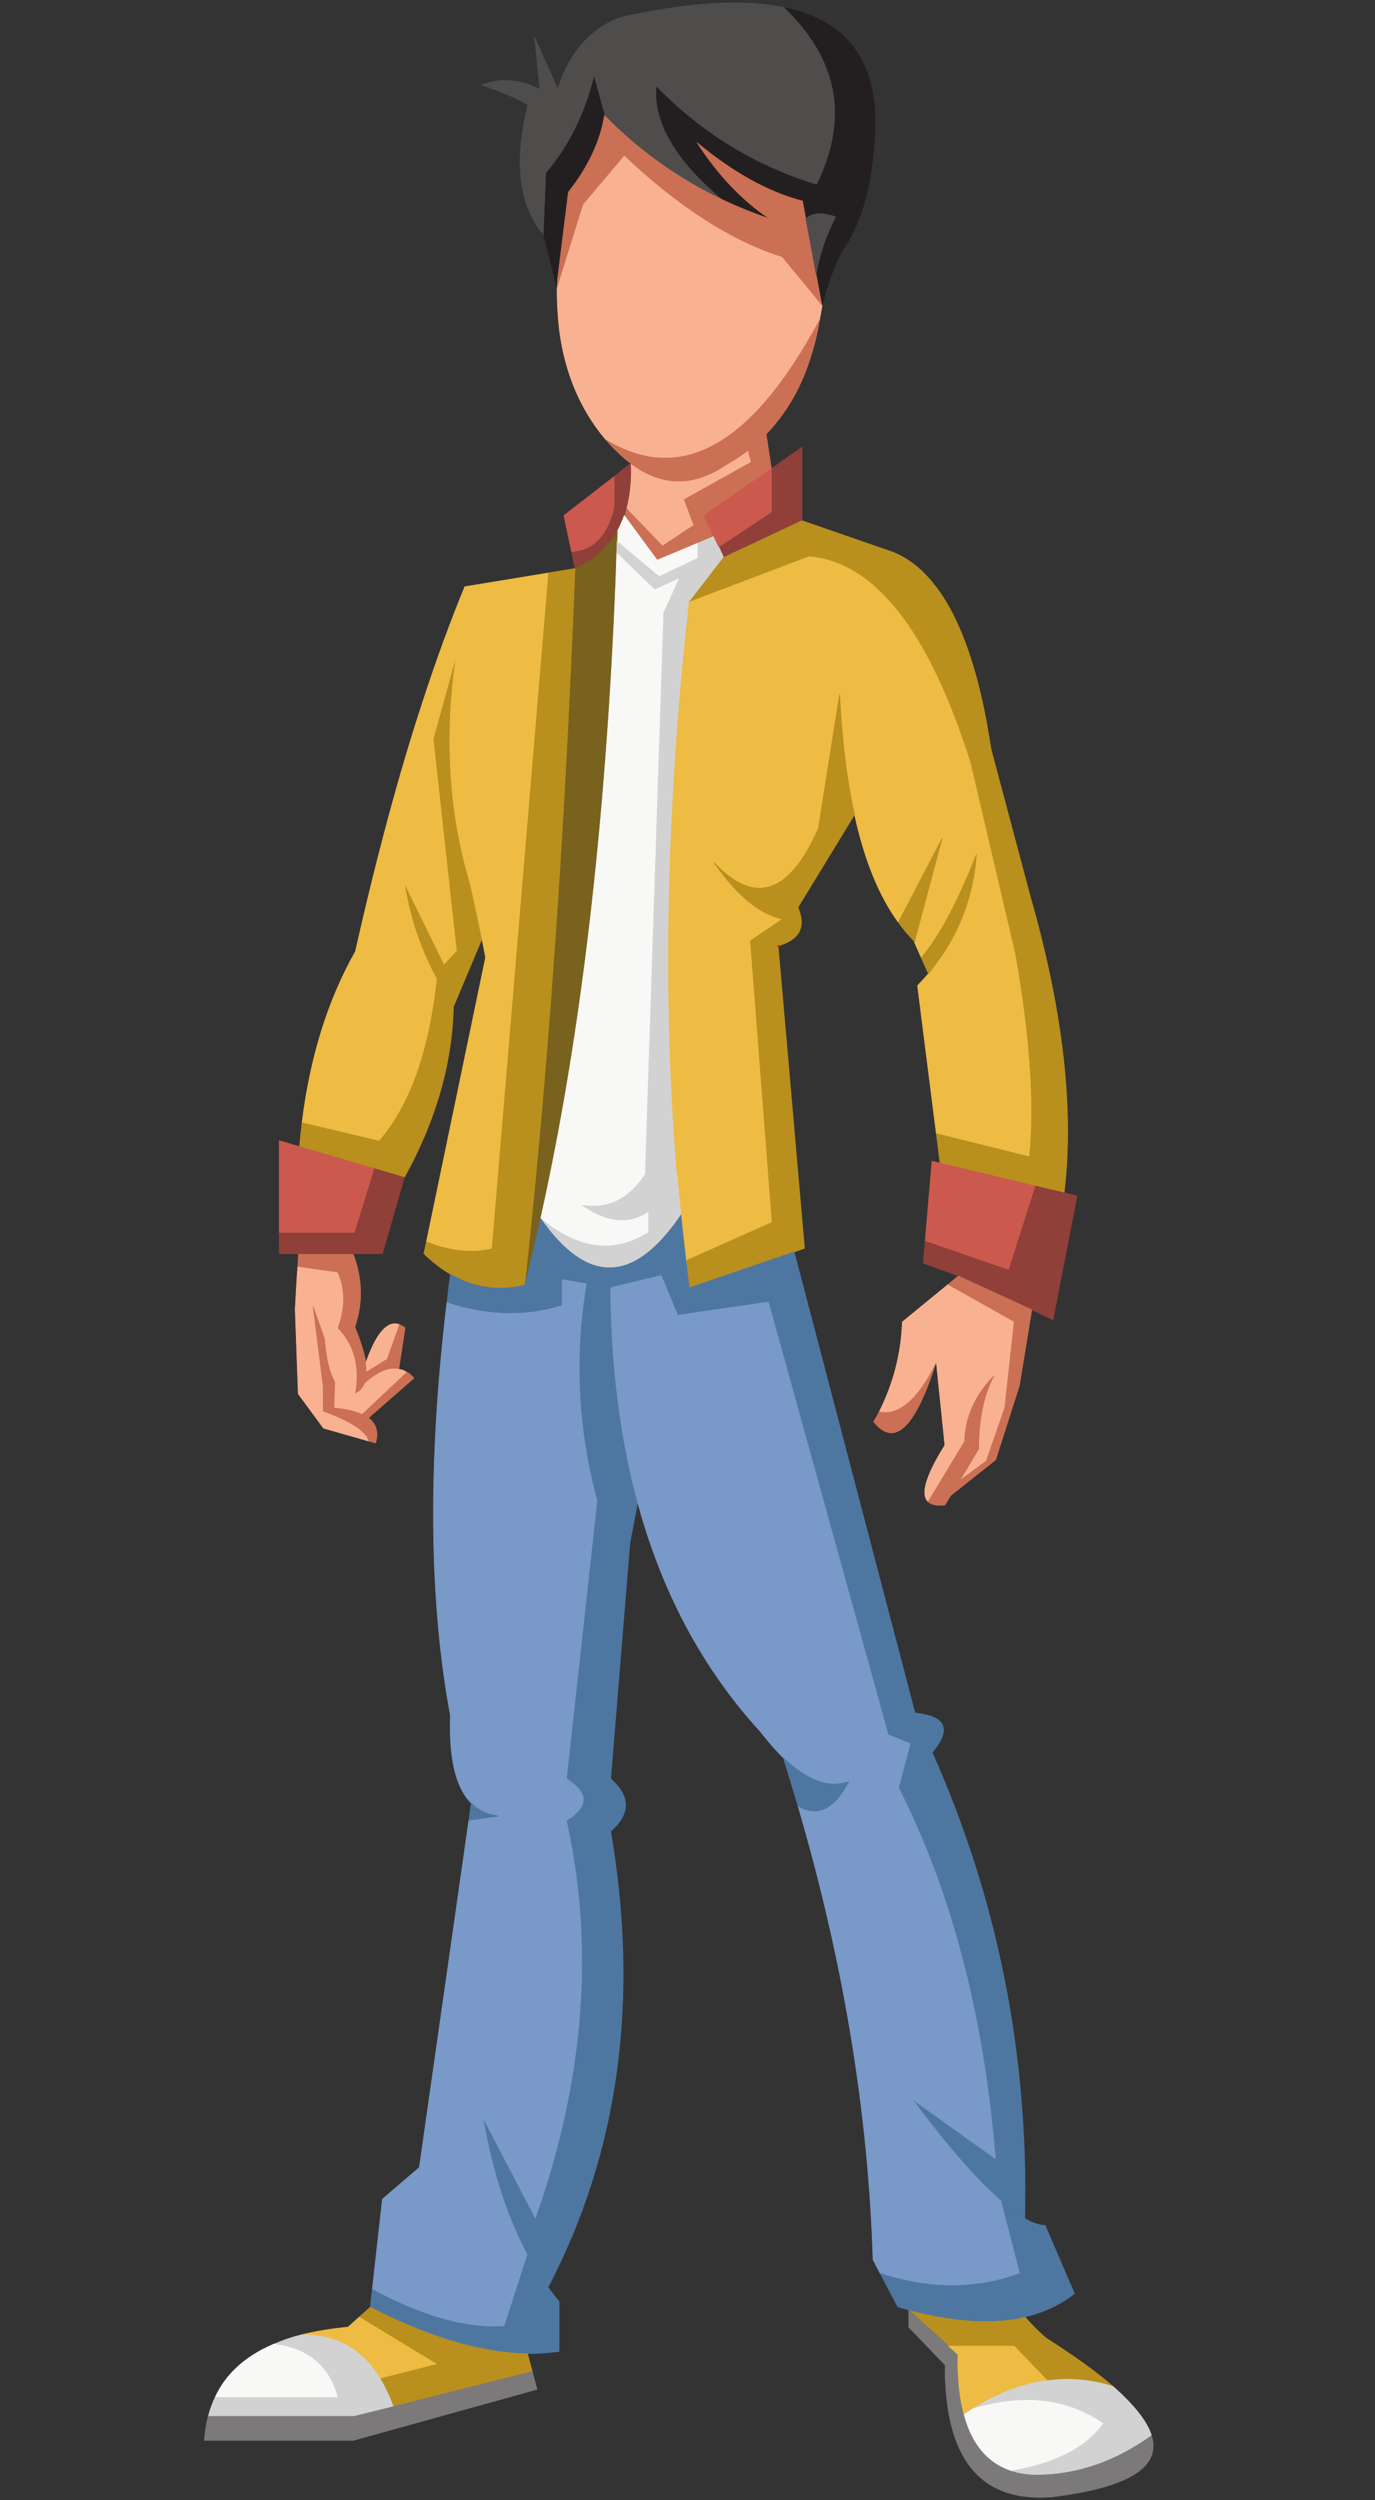 <svg xmlns="http://www.w3.org/2000/svg" viewBox="0 0 242 440"><rect x="0" y="0" width="242" height="440" fill="#333333" stroke="none"/><defs><clipPath><path d="m0 0h6600v4438h-6600v-4438"/></clipPath></defs><g transform="matrix(1.25,0,0,-1.25,-480.415,461.014)"><g stroke-width=".08"><path d="m490.1 303.74l-.433 1.688c-.419-.341-2.195-1.544-3.091-2.038-6.475-3.958-9.166-2.05-13.467.19.141-2.324-.131-4.525-.592-6.353l5.089-5.293 4.415 2.931-1.353 3.619 9.432 5.255" fill="#f9b291" stroke="#f9b291"/><path d="m459.58 363.61l.772-7.373c-2.88 1.437-5.629 1.648-8.224.592 2.625-.847 4.789-1.758 6.521-2.779-1.998-8.101-1.236-14.207 2.246-18.346l.352 8.742c3.18 3.768 5.429 8.242 6.729 13.467l1.469-5.365c4.946-5.04 10.571-9.02 16.797-11.946-6.698 5.554-9.834 10.894-9.462 15.958 6.401-6.572 13.904-11.139 22.562-13.792 4.604 9.353 3.076 17.657-4.536 24.979-5.149 1.075-11.811.852-20-.738-.927-.162-1.864-.361-2.801-.561-4.313-1.422-7.386-4.785-9.154-10.112l-3.27 7.275" fill="#4f4c4c" stroke="#4f4c4c"/><path d="m448.57 276.51l-3.239-11.73 3.273-29.819-1.743-1.866-5.588 11.388c.747-4.8 2.278-9.331 4.59-13.596.392-.724.818-1.485 1.283-2.21.319-.531.674-1.065 1.033-1.599l4.02 9.559c-.178.8-.32 1.639-.499 2.436-.389 1.83-.781 3.659-1.209 5.486-2.954 9.94-3.595 20.565-1.921 31.952" fill="#b98f1e" stroke="#b98f1e"/><path d="m445.33 264.78l3.239 11.73c-1.674-11.386-1.034-22.01 1.921-31.952.429-1.828.82-3.656 1.211-5.486.177-.798.319-1.636.497-2.436.179-.875.321-1.751.5-2.628l-8.329-40.03c3.273-1.334 6.369-1.676 9.253-.991l7.974 95.17-11.817-1.941c-2.029-4.915-4.02-10.36-5.98-16.378-3.31-10.09-6.443-21.784-9.431-34.999-3.88-6.856-6.372-14.891-7.511-24.11l10.856-2.591c4.342 4.99 7.05 12.569 8.151 22.738-2.312 4.265-3.843 8.796-4.59 13.596l5.588-11.388 1.743 1.866-3.273 29.819" fill="#eebb43" stroke="#eebb43"/><g fill="#231f20" stroke="#231f20"><path d="m469.45 352.55l-1.469 5.365c-1.301-5.225-3.55-9.699-6.729-13.467l-.352-8.742 1.872-7.537c.017.35.042.738.067 1.127.009.035.019.072-.005.118l1.532 12.345c2.784 3.528 4.482 7.137 5.086 10.79"/><path d="m476.78 356.56c-.372-5.063 2.764-10.405 9.462-15.958 2.078-.965 4.254-1.836 6.455-2.601-3.873 2.596-7.27 6.197-10.209 10.728 5.05-4.203 9.993-6.952 14.839-8.213.73-.175 1.434-.302 2.174-.44 2.139-.587 3.348-1.335 3.622-2.285-.274.95-1.483 1.698-3.622 2.285-.74.138-1.444.265-2.174.44l.451-2.423.014-.082c.925.874 2.342.933 4.202.269-1.358-2.564-2.278-5.295-2.741-8.122l.823-4.426c.463 1.956 1.137 4.01 2.034 6.077.244.52.488 1.042.733 1.562 2.499 3.572 4 8.305 4.481 14.206.453 3.933.271 7.265-.561 10.07-1.606 5.408-5.622 8.754-11.957 10.1 7.612-7.322 9.14-15.627 4.536-24.979-8.658 2.653-16.16 7.22-22.562 13.792"/></g><path d="m486.24 340.6c-6.226 2.928-11.851 6.904-16.797 11.946-.603-3.653-2.302-7.263-5.086-10.79l-1.532-12.345c.024-.046.014-.083.005-.118-.024-.389-.05-.777-.067-1.127l3.689 11.831 5.771 6.839c7.7-7.27 15.12-12.01 22.19-14.236l5.659-6.869-.823 4.426-1.462 7.852-.014.082-.451 2.423c-4.845 1.261-9.787 4.01-14.839 8.213 2.938-4.532 6.335-8.132 10.209-10.728-2.201.765-4.378 1.637-6.455 2.601" fill="#cb7054" stroke="#cb7054"/><path d="m502 338.28c-1.86.664-3.278.605-4.202-.269l1.462-7.852c.463 2.827 1.383 5.558 2.741 8.122" fill="#4f4c4c" stroke="#4f4c4c"/><path d="m500.08 325.73l-5.659 6.869c-7.07 2.228-14.492 6.966-22.19 14.236l-5.771-6.839-3.689-11.831c-.007-2.051.117-4.02.335-5.902.793-5.997 2.948-11.131 6.549-15.382 10.574-6.412 20.566-.809 30.06 16.825z" fill="#f9b291" stroke="#f9b291"/><g fill="#cb7054" stroke="#cb7054"><path d="m498.43 318.4c.544 1.697.995 3.459 1.282 5.31-9.491-17.634-19.483-23.24-30.06-16.824.397-.471.803-.905 1.243-1.35.415-.399.831-.797 1.221-1.147 4.681-4.056 9.5-4.401 14.466-.998.504.256 1.01.614 1.488.906 1.145.718 2.327 1.68 3.22 2.493 3.248 3.037 5.635 6.879 7.14 11.61"/><path d="m489.67 305.43l.433-1.688-9.432-5.255 1.353-3.619-4.415-2.931-5.089 5.293c-.071-.343-.179-.646-.285-.99l4.626-6.285 5.73 2.399 2.244.954-1.39 2.933 9.504 6.589-.74 4.872c-.924-.909-1.747-1.627-2.54-2.27z"/></g><g fill="#903f39" stroke="#903f39"><path d="m497.25 305.87l-4.306-3.046v-6.094l-7.404-4.914.677-1.484 11.03 5.179v10.359"/><path d="m472.23 296.24c.106.344.214.647.285.99.462 1.828.734 4.03.592 6.353l-2.301-1.858v-4.304c-.961-4.076-2.989-6.132-6.01-6.247l.499-2.398c2.667 1.179 4.624 2.931 5.944 5.216.389.724.71 1.447.995 2.247"/></g><path d="m470.81 297.42v4.305l-7.083-5.485 1.069-5.066c3.02.115 5.05 2.171 6.01 6.246" fill="#cc594e" stroke="#cc594e"/><path d="m472.23 296.24c-.285-.8-.606-1.524-.995-2.247 0-.457 0-.914-.037-1.408l5.944-4.952 5.445 2.59v2.131l-5.73-2.399-4.626 6.285" fill="#f8f8f6" stroke="#f8f8f6"/><path d="m471.02 286.91c.035 1.371.107 2.742.141 4.152.036.495.036 1.028.036 1.524.037.494.037.95.037 1.408-1.32-2.285-3.277-4.04-5.944-5.216-.037-.648-.037-1.257-.073-1.867-1.458-36.713-3.806-69.73-7.01-99.02.784 3.045 1.53 6.168 2.244 9.368 5.659 25.288 9.181 55.19 10.57 89.65" fill="#79621d" stroke="#79621d"/><path d="m471.17 291.06c-.034-1.41-.106-2.781-.141-4.152-1.389-34.465-4.911-64.36-10.57-89.65 5.304-4.379 10.356-5.03 15.197-1.941v2.97c-2.67-1.866-5.802-1.599-9.327.838 3.668-.571 6.62.914 8.864 4.379l2.597 79.03 2.244 4.952-3.489-1.6-5.375 5.18" fill="#f8f8f6" stroke="#f8f8f6"/><path d="m471.2 292.58c0-.496 0-1.029-.036-1.524l5.375-5.18 3.489 1.6 6.193 2.856-.677 1.484-.71 1.486-2.244-.954v-2.131l-5.445-2.59-5.944 4.952" fill="#d3d2d2" stroke="#d3d2d2"/><path d="m465.22 286.91c.036.61.036 1.22.073 1.867l-3.702-.61-7.974-95.17c-2.884-.685-5.98-.343-9.253.991l-.355-1.676c1.209-1.181 2.456-2.133 3.736-2.894 2.171-1.257 4.412-1.905 6.798-1.944 1.175-.036 2.422.116 3.666.421 3.205 29.29 5.554 62.31 7.01 99.02" fill="#b98f1e" stroke="#b98f1e"/><path d="m480.03 287.48l-2.244-4.952-2.597-79.03c-2.244-3.464-5.196-4.95-8.864-4.379 3.524-2.436 6.656-2.704 9.327-.838 1.458 1.029 2.811 2.742 4.02 5.104-2.064 25.1-1.494 51.984 1.709 80.66l4.841 6.284-6.193-2.856" fill="#d3d2d2" stroke="#d3d2d2"/><path d="m485.54 291.82l7.404 4.914v6.094l-9.504-6.589 1.39-2.933.71-1.486" fill="#cc594e" stroke="#cc594e"/><path d="m486.22 290.33l-4.841-6.285 16.871 6.399c9.254-.8 16.799-10.436 22.672-28.906l6.335-27.04c2.028-11.539 2.704-21.02 1.957-28.449l-13.06 3.238.534-4.229 13.454-3.235 4.02-.954c1.424 11.769-.178 25.708-4.771 41.741l-5.517 20.718c-.463 2.971-.959 5.713-1.565 8.189-1.672 6.854-3.916 11.996-6.762 15.385-1.744 2.095-3.665 3.504-5.839 4.305h-.034l-12.423 4.303-11.03-5.179" fill="#b98f1e" stroke="#b98f1e"/><path d="m498.25 290.45l-16.871-6.399c-3.203-28.678-3.773-55.57-1.709-80.66.18-1.867.357-3.771.535-5.637.213-2.171.463-4.304.711-6.436l12.138 5.409-3.062 39.645 4.52 3.046c-3.239.686-6.443 3.352-9.68 7.998 5.729-6.13 10.641-4.531 14.735 4.8l2.989 18.889c.321-6.435.995-12.07 2.1-16.985 1.388-6.36 3.417-11.386 6.158-15.16l6.158 11.805-3.88-14.51-.036-.036.995-2.249c2.599 3.086 5.162 7.96 7.759 14.549-.391-5.561-2.207-10.55-5.374-14.968-.463-.609-.925-1.219-1.388-1.829-.499-.57-.998-1.105-1.53-1.674l2.633-20.756 13.06-3.238c.748 7.426.071 16.909-1.957 28.449l-6.335 27.04c-5.874 18.47-13.418 28.11-22.672 28.905" fill="#eebb43" stroke="#eebb43"/><g fill="#b98f1e" stroke="#b98f1e"><path d="m515.05 231.72c.463.609.925 1.219 1.388 1.829 3.167 4.416 4.982 9.406 5.374 14.966-2.597-6.589-5.16-11.463-7.759-14.549l.998-2.246"/><path d="m510.82 238.96c.711-.991 1.458-1.904 2.278-2.705l3.88 14.51-6.158-11.805"/></g><path d="m516.69 205.06l-1.138.267-.961-11.274 11.781-4.074 3.772 11.845-13.454 3.235" fill="#cc594e" stroke="#cc594e"/><path d="m514.59 194.06l-.284-3.083 4.945-1.791 10.359-4.76 2.988-1.447 3.381 17.48-1.813.419-4.02.954-3.772-11.845-11.781 4.074" fill="#903f39" stroke="#903f39"/><path d="m493.87 235.65h.036c3.03.875 3.951 2.665 2.775 5.408l7.974 13.06c-1.103 4.913-1.779 10.55-2.1 16.985l-2.989-18.889c-4.093-9.331-9.01-10.93-14.735-4.799 3.237-4.646 6.44-7.313 9.68-7.999.355-.075.713-.114 1.069-.151-.356.037-.714.076-1.069.151l-4.52-3.045 3.062-39.646-12.138-5.409c.144-1.257.284-2.551.463-3.809l14.701 5.03h.07l1.46.534-3.702 42.43c0 .037 0 .037 0 .076l-.036.076" fill="#b98f1e" stroke="#b98f1e"/><g fill="#d3d2d2" stroke="#d3d2d2"><path d="m493.91 235.65h-.036l.036-.076c0 .036 0 .036 0 .076"/><path d="m475.65 198.28v-2.97c-4.841-3.085-9.894-2.438-15.197 1.941 6.584-9.408 13.167-9.216 19.753.496-.178 1.865-.355 3.769-.535 5.636-1.21-2.361-2.563-4.075-4.02-5.104"/></g><path d="m480.92 191.31c-.249 2.133-.499 4.265-.711 6.436-6.586-9.711-13.169-9.903-19.753-.495-.714-3.2-1.46-6.323-2.244-9.368-1.244-.305-2.491-.457-3.666-.421-2.385.039-4.627.686-6.798 1.944-.178-1.333-.355-2.666-.497-4 5.659-1.864 11.07-2.02 16.229-.418v3.655l3.418-.57c-1.745-10.169-1.246-20.376 1.494-30.581l-4.308-39.11c3.169-1.981 3.169-3.96 0-5.901 3.951-17.864 2.493-36.525-4.376-55.948l-7.368 14.13c1.244-7.274 3.237-13.557 5.978-18.813.107-.19.179-.344.285-.534.891-1.599 1.853-3.124 2.884-4.532 9.931 19 12.883 40.41 8.826 64.21 2.813 2.474 2.813 4.913 0 7.388l2.707 33.17 1.102 5.75c-2.456 9.104-3.736 19.16-3.808 30.24l7.119 1.715 2.314-5.6 12.777 1.866 16.871-60.934 3.096-1.257-1.638-6.209c7.44-14.662 11.995-32.07 13.633-52.21l-11.674 8.34c4.165-5.599 7.794-9.864 10.82-12.796.605-.57 1.175-1.104 1.744-1.599 1.174-1.029 2.242-1.791 3.238-2.362.535 23-3.807 44.862-13.03 65.58 2.741 3.275 1.959 5.141-2.419 5.56l-17.01 64.897h-.07l-14.701-5.03c-.179 1.257-.319 2.551-.463 3.809" fill="#4d77a0" stroke="#4d77a0"/><path d="m508.15 170.1c-.249-.495-.534-.952-.819-1.447 2.953-3.694 5.874-.876 8.826 8.455-2.597-5.256-5.266-7.579-8.01-7.01" fill="#cb7054" stroke="#cb7054"/><g fill="#7999c8" stroke="#7999c8"><path d="m463.48 188.65v-3.655c-5.162-1.6-10.57-1.446-16.229.418-2.67-22.393-2.529-41.778.497-58.15-.212-5.979.748-10.09 2.918-12.302 1.034-1.027 2.314-1.637 3.88-1.827l-4.199-.57-6.975-48.901-5.198-4.456-1.422-12.72c7.187-3.847 13.382-5.6 18.612-5.18l3.239 10.02c-.106.19-.178.344-.285.534-2.741 5.256-4.734 11.539-5.978 18.814l7.368-14.13c6.869 19.424 8.327 38.08 4.376 55.948 3.169 1.941 3.169 3.92 0 5.901l4.308 39.11c-2.741 10.205-3.239 20.413-1.494 30.581l-3.418.57"/><path d="m470.31 187.54c.072-11.08 1.353-21.14 3.808-30.24 3.418-12.681 9.183-23.42 17.262-32.26 1.104-1.409 2.171-2.665 3.239-3.694.924-.875 1.852-1.636 2.777-2.209 2.278-1.484 4.412-1.866 6.443-1.141-2.03-3.923-4.416-5.066-7.156-3.428 6.406-21.785 9.931-43.07 10.571-63.906l.998-1.904c6.939-2.323 13.489-2.323 19.718 0l-2.598 10.09c-.569.495-1.139 1.029-1.744 1.599-3.03 2.933-6.655 7.198-10.82 12.796l11.674-8.34c-1.638 20.15-6.193 37.55-13.633 52.21l1.638 6.209-3.096 1.257-16.871 60.934-12.777-1.866-2.314 5.6-7.119-1.715"/></g><path d="m496.68 114.57c2.741-1.638 5.126-.496 7.156 3.428-2.03-.725-4.165-.343-6.443 1.141-.925.572-1.853 1.334-2.777 2.209.71-2.246 1.387-4.531 2.063-6.778" fill="#4d77a0" stroke="#4d77a0"/><path d="m527.05 182.71l-1.317-12.04-2.599-7.504-3.524-2.59-1.388-2.284 6.301 4.989 3.345 10.474 1.745 10.664-10.359 4.76-1.494-1.257 9.291-5.216" fill="#cb7054" stroke="#cb7054"/><path d="m525.73 170.67l1.317 12.04-9.291 5.216-6.369-5.216c-.178-4.456-1.246-8.645-3.239-12.606 2.741-.571 5.41 1.752 8.01 7.01l1.21-11.769c-2.668-4.265-3.452-6.931-2.349-7.96l5.126 8.494c.107 3.465 1.494 6.55 4.128 9.217-1.424-2.667-2.135-6.095-2.135-10.245l-2.528-4.267 3.524 2.59 2.599 7.504" fill="#f9b291" stroke="#f9b291"/><path d="m520.14 165.87l-5.126-8.494c.463-.419 1.246-.57 2.349-.457l.854 1.372 1.388 2.284 2.528 4.267c0 4.15.711 7.578 2.135 10.245-2.634-2.667-4.02-5.752-4.128-9.217" fill="#cb7054" stroke="#cb7054"/><path d="m448.18 227.08c-.358.534-.714 1.067-1.033 1.599-.465.725-.89 1.486-1.283 2.21-1.103-10.169-3.808-17.748-8.151-22.736l-10.856 2.59c-.141-1.104-.248-2.21-.355-3.351l10.5-3.085 4.272-1.256c4.412 7.996 6.724 15.994 6.905 24.03" fill="#b98f1e" stroke="#b98f1e"/><path d="m426.25 190.44l5.588-.8c1.033-2.361 1.033-4.95 0-7.806 2.313-2.4 3.131-5.484 2.456-9.254.675.265 1.138.76 1.422 1.446.18.457.251.99.251 1.638 0 .419-.036.838-.107 1.334-.248 1.371-.748 3.045-1.565 4.988 1.174 3.428 1.067 6.856-.25 10.321h-7.687c-.036-.609-.072-1.219-.106-1.866" fill="#cb7054" stroke="#cb7054"/><path d="m431.84 189.64l-5.588.8c-.144-1.942-.251-3.921-.358-5.979l.429-11.881 3.558-4.837 6.406-1.83c-.39 1.41-2.561 2.82-6.44 4.23v3.35l-1.424 11.388 1.602-4.57c.212-2.78.71-4.799 1.458-6.094.676-1.18 1.638-1.752 2.813-1.636.675 3.77-.143 6.854-2.456 9.254 1.033 2.856 1.033 5.445 0 7.806" fill="#f9b291" stroke="#f9b291"/><path d="m426.36 192.3h11.815l3.098 10.741-4.272 1.256-2.777-8.988h-10.571v-3.01h2.707" fill="#903f39" stroke="#903f39"/><path d="m423.65 195.31h10.571l2.777 8.988-10.5 3.085-2.848.838v-12.91" fill="#cc594e" stroke="#cc594e"/><path d="m438.85 177.45l1.744 4.874c-1.672.649-3.273-1.14-4.734-5.33.071-.496.107-.915.107-1.334l2.882 1.79" fill="#f9b291" stroke="#f9b291"/><g fill="#cb7054" stroke="#cb7054"><path d="m440.59 182.33l-1.744-4.874-2.882-1.79c0-.648-.071-1.18-.251-1.638 1.781 1.638 3.383 2.285 4.771 2.02l.888 5.827c-.248.191-.533.343-.782.456"/><path d="m442.62 174.79c-.319.381-.674.687-1.067.876l-6.301-5.942c.358-.15.677-.341.961-.533l6.406 5.599"/></g><path d="m441.55 175.66c-.321.19-.676.343-1.068.38-1.388.267-2.989-.38-4.771-2.02-.284-.686-.747-1.181-1.422-1.446-1.175-.116-2.137.456-2.813 1.636l-.141-3.619c1.602-.151 2.918-.455 3.914-.876l6.301 5.942" fill="#f9b291" stroke="#f9b291"/><path d="m431.34 170.6l.141 3.619c-.748 1.295-1.246 3.314-1.458 6.094l-1.602 4.57 1.424-11.388v-3.35c3.88-1.41 6.05-2.82 6.44-4.229l.927-.266c.462 1.524.104 2.704-.999 3.541-.284.191-.603.382-.961.533-.995.421-2.312.725-3.914.876" fill="#cb7054" stroke="#cb7054"/><path d="m436.75 46.48l-.285-2.475c8.256-4.266 15.624-6.438 22.14-6.551 1.531 0 2.992.114 4.45.305v7.01c-.534.648-1.069 1.333-1.565 2.02-1.032 1.41-1.993 2.934-2.884 4.532l-3.239-10.02c-5.23-.42-11.425 1.333-18.612 5.18" fill="#4d77a0" stroke="#4d77a0"/><path d="m436.47 44l-1.568-1.41 10.856-6.59-7.938-2.02c.714-1.181 1.354-2.515 1.887-4l19.576 4.951-.676 2.514c-6.513.114-13.881 2.285-22.14 6.551" fill="#b98f1e" stroke="#b98f1e"/><path d="m434.9 42.595l-1.565-1.41c-2.456-.227-4.662-.607-6.656-1.103 4.805.152 8.543-1.866 11.14-6.093l7.938 2.02-10.856 6.59" fill="#eebb43" stroke="#eebb43"/><path d="m426.68 40.08c-1.387-.343-2.633-.8-3.808-1.295 4.77-.571 7.759-3.046 8.971-7.426h-17.192c-.426-.876-.748-1.79-.996-2.742h20.538l5.515 1.371c-.533 1.485-1.173 2.819-1.887 4-2.597 4.226-6.335 6.245-11.14 6.093" fill="#d3d2d2" stroke="#d3d2d2"/><path d="m439.7 29.988l-5.515-1.371h-20.538c-.284-1.066-.463-2.209-.533-3.389h20.927l25.912 7.196-.677 2.515-19.576-4.951" fill="#7b7979" stroke="#7b7979"/><path d="m414.65 31.36h17.192c-1.211 4.38-4.201 6.855-8.971 7.426-3.951-1.676-6.691-4.151-8.222-7.426" fill="#f8f8f6" stroke="#f8f8f6"/><path d="m512.27 43.622l5.625-5.103h9.217l4.697-4.875c3.062.419 6.124.153 9.22-.8-2.385 2.095-5.552 4.341-9.432 6.816-1.105.954-2.064 1.944-2.954 2.972-4.486-1.029-9.931-.686-16.373.989" fill="#b98f1e" stroke="#b98f1e"/><path d="m517.9 38.52l-5.625 5.103v-2.438l5.126-5.332c-.071-13.14 4.911-19.309 14.912-18.584 10.856 1.295 15.59 4.19 14.13 8.721-4.985-3.618-10.322-5.485-16.02-5.56-1.388 0-2.634.19-3.773.57-3.273 1.106-5.481 3.733-6.584 7.885-.106.343-.178.647-.25.99-.463 2.133-.676 4.608-.64 7.464l-1.28 1.181" fill="#7b7979" stroke="#7b7979"/><path d="m510.74 44.04c.535-.154 1.034-.305 1.53-.42 6.443-1.675 11.888-2.02 16.373-.99 2.669.61 4.982 1.715 6.975 3.276l-4.128 9.596c-.82.038-1.779.342-2.882.99-.998.572-2.065 1.333-3.239 2.362l2.598-10.09c-6.229-2.323-12.779-2.323-19.718 0l2.491-4.722" fill="#4d77a0" stroke="#4d77a0"/><path d="m527.12 38.52h-9.217l1.28-1.181c-.036-2.856.178-5.331.64-7.464.072-.343.144-.647.25-.99.392.265.819.533 1.246.799 3.488 2.21 6.975 3.542 10.498 3.961l-4.697 4.875" fill="#eebb43" stroke="#eebb43"/><path d="m546.44 25.99c-.642 1.98-2.456 4.266-5.41 6.855-3.097.953-6.159 1.219-9.22.8-3.522-.419-7.01-1.751-10.498-3.961 7.083 2.133 13.204 1.447 18.294-2.056-2.457-3.39-6.798-5.599-12.956-6.627 1.139-.381 2.385-.57 3.773-.57 5.695.075 11.03 1.942 16.02 5.56" fill="#d3d2d2" stroke="#d3d2d2"/><path d="m521.32 29.685c-.428-.267-.854-.535-1.246-.8 1.103-4.151 3.311-6.779 6.584-7.883 6.159 1.027 10.5 3.237 12.956 6.627-5.09 3.502-11.211 4.188-18.294 2.056" fill="#f8f8f6" stroke="#f8f8f6"/><path d="m450.35 112.56l4.199.57c-1.565.19-2.846.8-3.88 1.827l-.319-2.398" fill="#4d77a0" stroke="#4d77a0"/></g><path d="m493.91 235.57c0 .036 0 .036 0 .076" fill="none" stroke="#eb222c" stroke-linejoin="round" stroke-linecap="round" stroke-width=".283" stroke-miterlimit="10"/></g></svg>